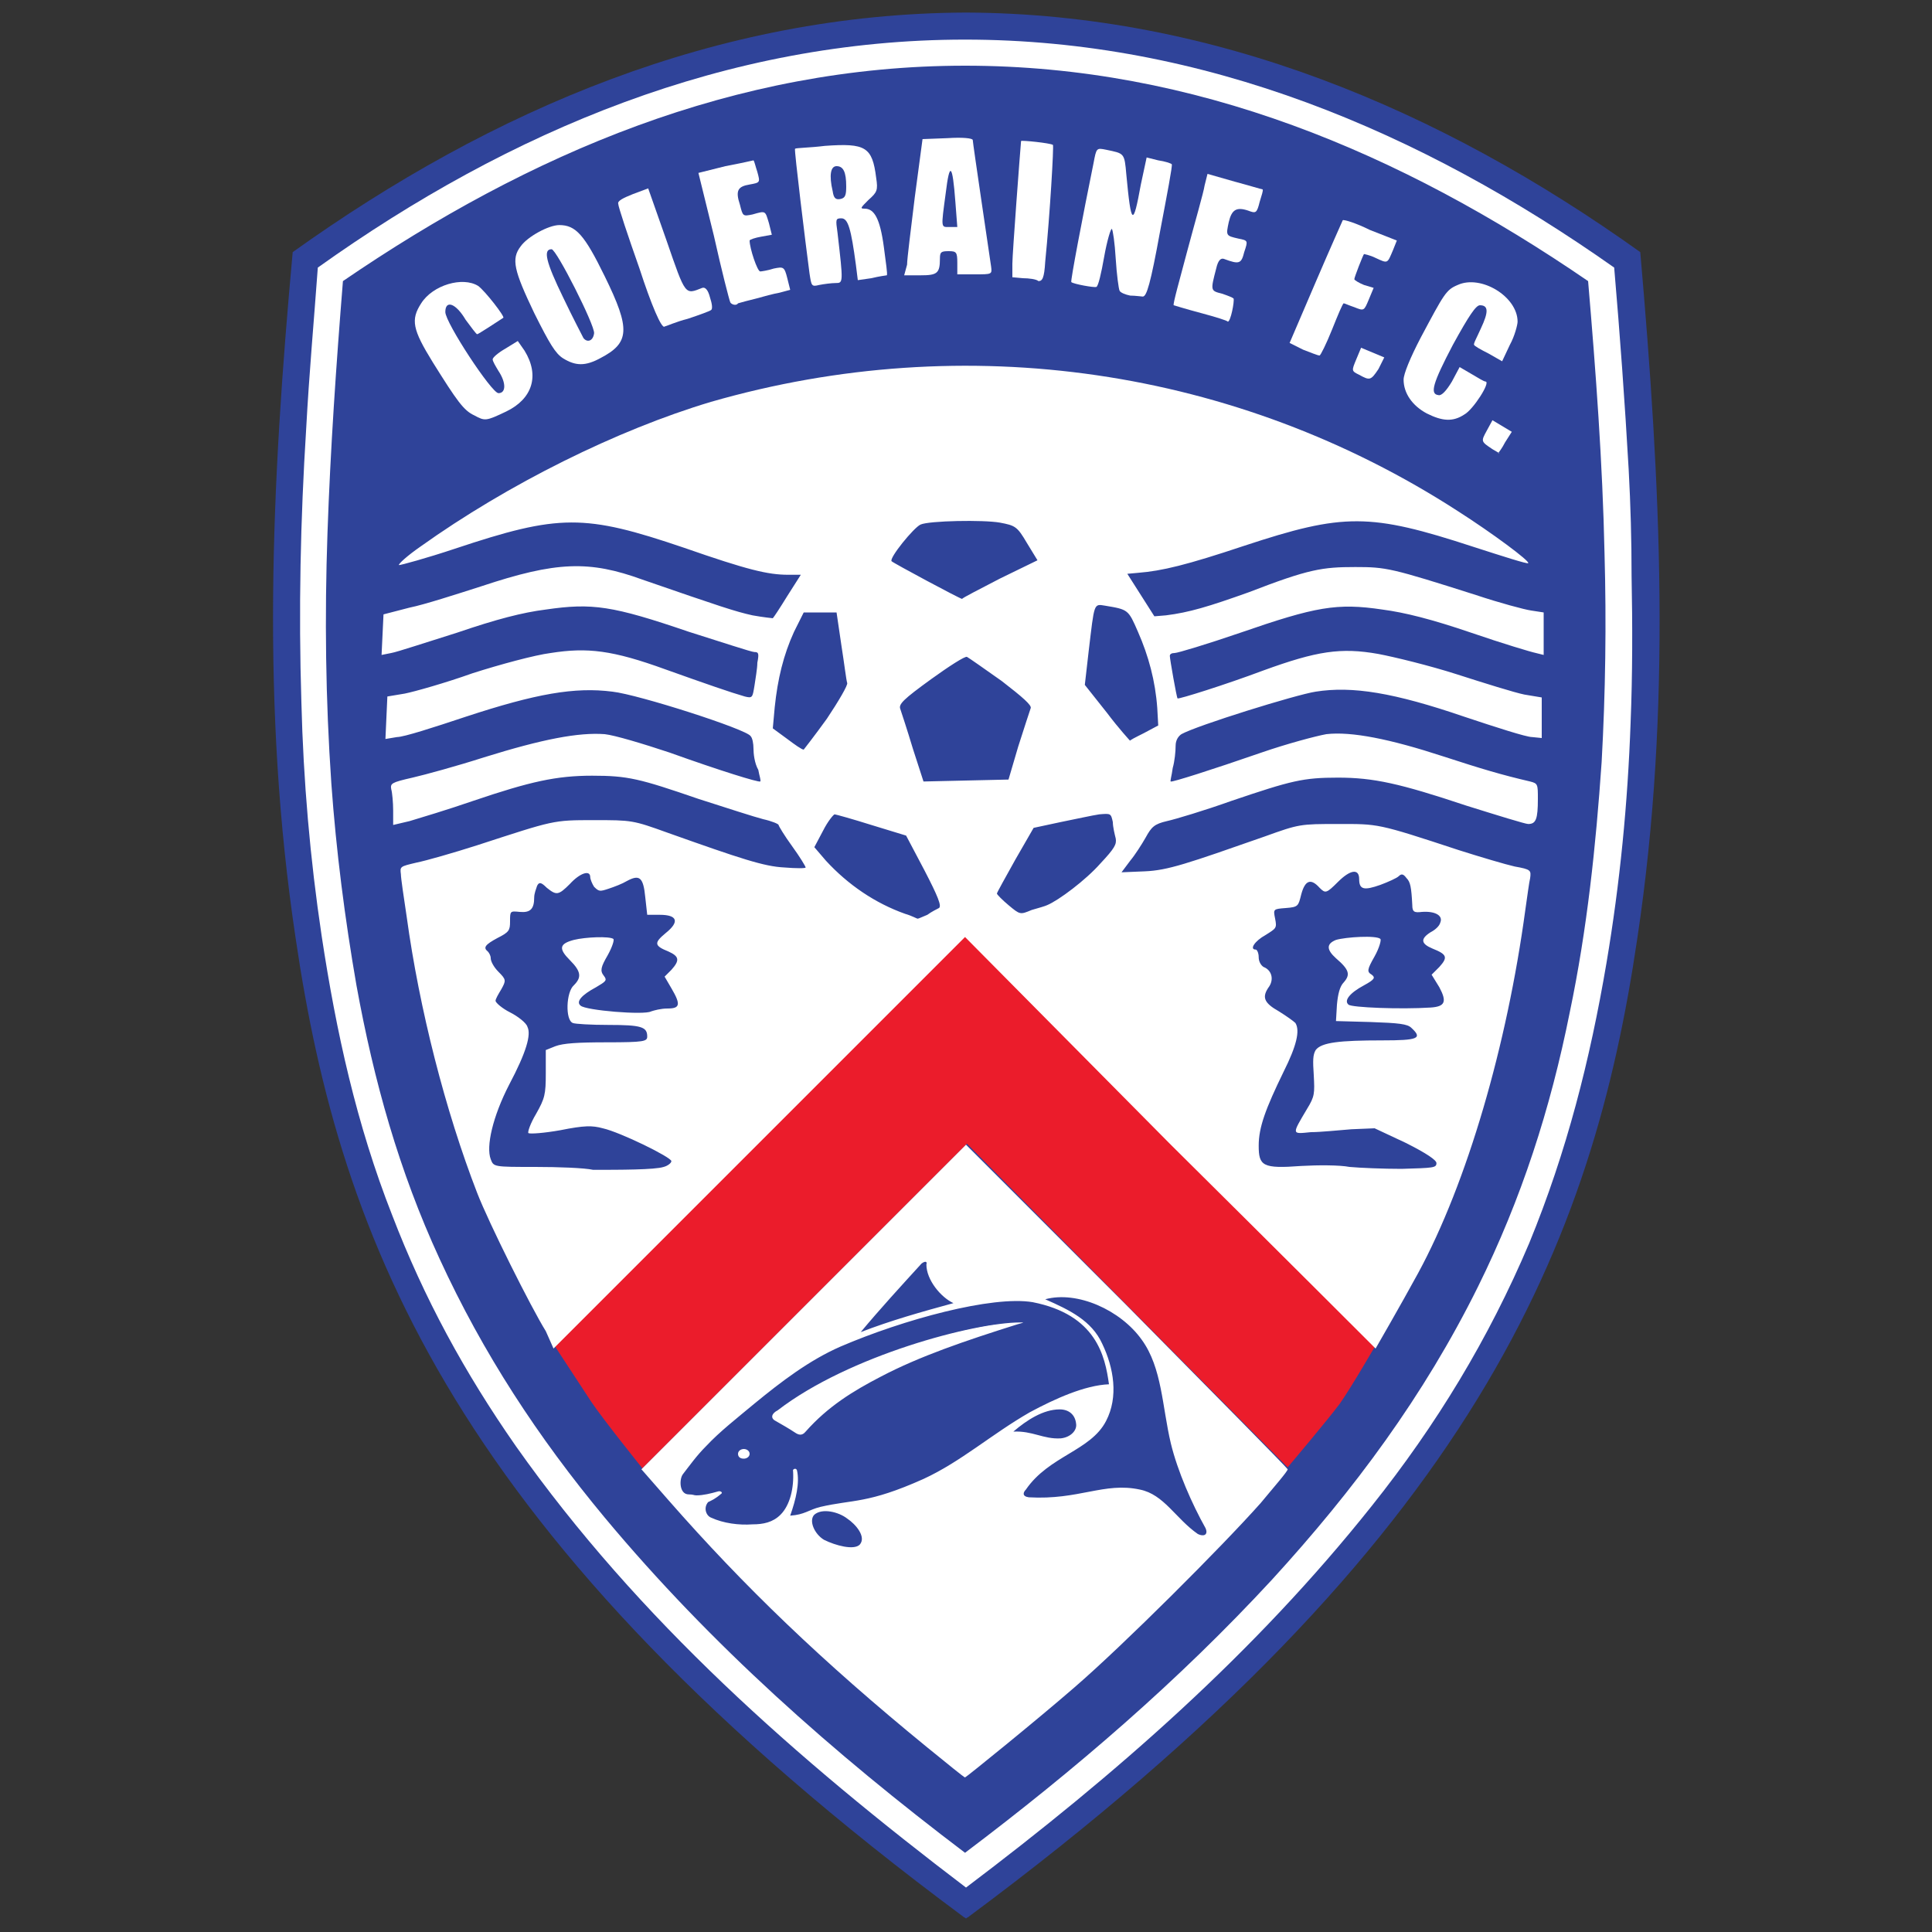 <?xml version="1.0" encoding="utf-8"?>
<!-- Generator: Adobe Illustrator 21.1.0, SVG Export Plug-In . SVG Version: 6.00 Build 0)  -->
<svg version="1.1"
	 id="svg2" inkscape:version="0.48.2 r9819" sodipodi:docname="Coleraine_FC.svg" xmlns:cc="http://creativecommons.org/ns#" xmlns:dc="http://purl.org/dc/elements/1.1/" xmlns:inkscape="http://www.inkscape.org/namespaces/inkscape" xmlns:rdf="http://www.w3.org/1999/02/22-rdf-syntax-ns#" xmlns:sodipodi="http://sodipodi.sourceforge.net/DTD/sodipodi-0.dtd" xmlns:svg="http://www.w3.org/2000/svg"
	 xmlns="http://www.w3.org/2000/svg" xmlns:xlink="http://www.w3.org/1999/xlink" x="0px" y="0px" viewBox="0 0 200 200"
	 style="enable-background:new 0 0 200 200;" xml:space="preserve">
<rect x="0" y="0" width="200" height="200" fill="#333333" stroke="none"/>
<style type="text/css">
	.st0{fill:#2F4399;}
	.st1{fill:#FFFFFF;}
	.st2{fill:#EB1C2B;}
</style>
<g>
	<path class="st0" d="M30.3,26.1c20.7-14.8,44-24.7,69.7-24.8c25.6,0.1,49.1,10,69.8,24.8c2.1,24.1,3.3,47-0.3,71
		c-4.6,31.3-16.5,62.2-69.2,101.3c-0.1,0.1-0.2,0.1-0.3,0.2c-0.1-0.1-0.2-0.1-0.3-0.2c-52.7-39.1-64.5-70-69.1-101.3
		C27,73.1,28.1,50.2,30.3,26.1L30.3,26.1z"/>
	<path class="st1" d="M99.9,4.1c24.7,0,47.2,9.5,67.2,23.6c0.6,7,1.1,13.9,1.5,20.9c0.2,3.7,0.3,7.3,0.3,11
		c0.1,5.1,0.1,10.2-0.1,15.2c-0.3,8.4-1.1,16.6-2.5,24.9c-1.7,10-4.1,19.5-8,29c-4.2,9.9-9.6,18.8-16.3,27.2
		c-12.1,15.2-26.5,27.8-42,39.5c-17.5-13.3-33.9-27.7-46.6-45.7c-5.3-7.6-9.5-15.3-12.8-23.9c-3.7-9.4-5.8-19-7.3-28.9
		c-1.2-8-1.9-16.1-2.1-24.2c-0.3-9.5-0.1-18.9,0.5-28.4c0.3-5.6,0.8-11.1,1.2-16.6C52.8,13.5,75.3,4.1,99.9,4.1"/>
	<path id="path20" inkscape:connector-curvature="0" class="st0" d="M99.9,6.8c23.8,0,45.1,9,64.5,22.3c0.8,9.4,1.5,18.8,1.7,28.2
		c0.2,7.2,0.1,14.4-0.3,21.6c-0.6,8.7-1.5,17.3-3.3,25.9c-2,10-5,19.3-9.5,28.4c-5.6,11.3-12.8,21-21.3,30.3
		c-9.7,10.5-20.4,19.7-31.8,28.3c-13.6-10.3-26.3-21.5-37.3-34.7c-6.9-8.3-12.6-17-17.1-26.8c-4.2-9.1-6.8-18.4-8.6-28.3
		c-1.2-6.9-2.1-13.9-2.6-20.9c-0.6-8.7-0.7-17.3-0.4-25.9c0.3-8.7,0.9-17.4,1.6-26.1C54.8,15.9,76.1,6.8,99.9,6.8L99.9,6.8z
		 M52.2,33l-3.2,2l-1.3-2.1c-0.4-0.6-0.7-1-0.8-1.1c-0.1-0.1-0.3-0.1-0.6,0.1c-0.3,0.1-0.3,0.3-0.3,0.6c0.1,0.2,0.3,0.7,0.6,1.3
		l3.6,5.7c0.3,0.6,0.6,1,0.8,1.1s0.4,0.1,0.6,0c0.2-0.1,0.3-0.3,0.3-0.6s-0.3-0.7-0.7-1.4l-1-1.5l3.2-2l0.3,0.5
		c0.8,1.2,1.2,2.2,1.4,2.8c0.1,0.6,0.1,1.4-0.3,2.1c-0.3,0.8-1,1.5-1.9,2c-1,0.6-1.8,0.9-2.6,1c-0.8,0.1-1.5-0.2-2.1-0.6
		c-0.6-0.5-1.2-1.3-2-2.5l-2.2-3.6c-0.6-0.9-1-1.6-1.2-2.1c-0.2-0.5-0.3-1-0.3-1.6c0.1-0.6,0.3-1.2,0.6-1.7c0.4-0.6,0.9-1,1.6-1.5
		c1-0.6,1.9-0.9,2.7-0.9s1.5,0.2,2.1,0.6c0.6,0.4,1.2,1.2,1.9,2.4L52.2,33L52.2,33z M63.5,29.7c0.6,1.3,1,2.3,1.2,2.8
		c0.2,0.6,0.3,1.2,0.1,1.8C64.7,35,64.5,35.5,64,36c-0.4,0.5-1,1-1.7,1.3c-0.7,0.3-1.4,0.6-2.1,0.6c-0.7,0.1-1.2-0.1-1.9-0.3
		c-0.6-0.3-1-0.7-1.3-1.2s-0.8-1.5-1.5-2.8l-1-2.3c-0.6-1.3-1-2.3-1.2-2.8s-0.3-1.2-0.1-1.8c0.1-0.6,0.3-1.2,0.8-1.7
		c0.4-0.5,1-1,1.7-1.3s1.4-0.6,2.1-0.6c0.7-0.1,1.2,0.1,1.9,0.3c0.6,0.3,1,0.7,1.3,1.2c0.3,0.5,0.8,1.5,1.5,2.8L63.5,29.7L63.5,29.7
		z M58,27.1c-0.3-0.6-0.5-1-0.7-1.1c-0.1-0.1-0.3-0.1-0.6-0.1c-0.2,0.1-0.3,0.2-0.3,0.4s0.1,0.6,0.4,1.3l3,6.1
		c0.3,0.8,0.6,1.2,0.8,1.4c0.1,0.1,0.3,0.1,0.6,0.1c0.2-0.1,0.3-0.3,0.3-0.6c-0.1-0.2-0.2-0.8-0.6-1.5L58,27.1L58,27.1z M67.1,19.4
		l3.8,11l2.1-0.8l1,2.8l-5.8,2l-4.7-13.7L67.1,19.4L67.1,19.4z M72.1,17.8l6.1-1.5l0.7,2.8l-2.4,0.6l0.7,2.7l2.3-0.6l0.7,2.7
		l-2.3,0.6l0.8,3.1l2.7-0.7l0.7,2.8L75.6,32L72.1,17.8L72.1,17.8z M82,15.4l2.6-0.3c1.7-0.2,3-0.3,3.6-0.2c0.6,0.1,1.2,0.3,1.7,0.8
		c0.5,0.5,0.8,1.4,0.9,2.6c0.1,1.1,0.1,1.9-0.1,2.3c-0.2,0.4-0.8,0.7-1.6,0.9c0.8,0.1,1.3,0.3,1.6,0.6s0.5,0.6,0.6,0.8
		c0.1,0.3,0.2,1,0.3,2.1l0.5,3.8l-3.5,0.4l-0.6-4.8c-0.1-0.8-0.2-1.2-0.3-1.4c-0.1-0.1-0.5-0.2-1-0.1l0.8,6.5l-3.8,0.3L82,15.4
		L82,15.4z M86.1,17.4l0.4,3.2c0.4-0.1,0.7-0.1,0.8-0.3c0.1-0.1,0.2-0.6,0.1-1.2l-0.1-0.8c-0.1-0.5-0.2-0.8-0.3-0.9
		C86.8,17.3,86.5,17.3,86.1,17.4z M100.9,14.1l2.1,14.5h-3.9L99,25.9h-1.4l-0.2,2.6h-3.9l1.9-14.5H100.9z M99,23.3
		c-0.2-1.7-0.4-3.7-0.6-6.1C98,20,97.8,22,97.7,23.3H99z M109.2,14.6l-1,14.4l-3.7-0.3l1-14.5L109.2,14.6z M121.7,16.8l-2.8,14.3
		l-3.3-0.6l-0.7-6.9l-1.2,6.4l-3.1-0.6l2.8-14.3l3.1,0.6l0.8,6.8l1.2-6.4L121.7,16.8L121.7,16.8z M124.9,17.7l6.1,1.7l-0.8,2.8
		l-2.4-0.6l-0.7,2.6l2.3,0.6l-0.7,2.7l-2.3-0.6l-0.8,3l2.7,0.7l-0.8,2.8l-6.3-1.7L124.9,17.7L124.9,17.7z M139,22.3l5.9,2.5
		l-1.1,2.7l-2.4-1l-1.1,2.6l2.1,0.9l-1.1,2.6l-2.1-0.9l-2.4,5.6l-3.5-1.5L139,22.3L139,22.3z M143.3,36.9l-1.2,2.7l-2.5-1.2l1.2-2.7
		L143.3,36.9L143.3,36.9z M155.5,37.6l-3.3-1.8l1.2-2.2c0.3-0.6,0.6-1,0.6-1.2s-0.1-0.3-0.3-0.5c-0.3-0.1-0.5-0.1-0.7,0
		c-0.2,0.1-0.4,0.6-0.8,1.2l-3.2,6c-0.3,0.6-0.5,1-0.6,1.2c0,0.2,0.1,0.4,0.3,0.6s0.5,0.1,0.6,0c0.2-0.1,0.5-0.6,0.8-1.2l0.8-1.6
		l3.3,1.8l-0.3,0.5c-0.7,1.3-1.3,2.2-1.8,2.6c-0.5,0.5-1.2,0.7-2,0.8c-0.8,0.1-1.7-0.1-2.7-0.6c-1-0.5-1.7-1.1-2.1-1.8
		c-0.4-0.7-0.6-1.4-0.5-2.1s0.6-1.7,1.2-3l2-3.7c0.5-0.9,0.9-1.6,1.2-2c0.3-0.4,0.8-0.8,1.2-1c0.6-0.3,1.2-0.3,1.9-0.3
		c0.7,0.1,1.4,0.3,2.1,0.6c1,0.6,1.7,1.2,2.1,1.9c0.4,0.7,0.6,1.4,0.5,2.1c-0.1,0.7-0.5,1.6-1.1,2.8L155.5,37.6z M157,44.7l-1.5,2.6
		l-2.4-1.4l1.5-2.6L157,44.7z M143.9,54.3c-0.1,0-0.1,0-0.1,0c-0.1,0-0.1,0-0.2,0c-0.1,0-0.1,0-0.1,0s-0.1,0-0.2,0
		c-0.1,0-0.1,0-0.1,0c-0.1,0-0.1,0-0.2,0c-0.1,0-0.1,0-0.1,0c-0.1,0-0.1,0-0.2,0c-0.1,0-0.1,0-0.2,0c-0.1,0-0.1,0-0.2,0
		c-0.1,0-0.1,0-0.1,0c-0.1,0-0.1,0-0.2,0c-0.1,0-0.1,0-0.1,0c-0.1,0-0.1,0-0.2,0c-0.1,0-0.1,0-0.1,0c-0.1,0-0.1,0-0.2,0
		c-0.1,0-0.1,0-0.2,0c-0.1,0-0.1,0-0.2,0c-0.1,0-0.1,0-0.1,0c-0.1,0-0.1,0-0.3,0c-0.1,0-0.1,0-0.1,0c-0.1,0-0.3,0-0.4,0
		c-7.6,0-14.8,5.7-22.9,5.4c1,1.2,1.9,2.7,2.7,4.2c6.7-0.1,13.5-5.3,20.2-5.3c0.1,0,0.2,0,0.3,0h0.1c0.1,0,0.1,0,0.2,0
		c0.1,0,0.1,0,0.1,0s0.1,0,0.2,0c0.1,0,0.1,0,0.1,0c0.1,0,0.1,0,0.2,0c0.1,0,0.1,0,0.1,0c0.1,0,0.1,0,0.2,0c0.1,0,0.1,0,0.1,0
		s0.1,0,0.2,0c0.1,0,0.1,0,0.1,0s0.1,0,0.1,0c0.1,0,0.1,0,0.1,0c0.1,0,0.1,0,0.1,0h0.1c0.1,0,0.1,0,0.2,0c0.1,0,0.1,0,0.1,0
		s0.1,0,0.1,0c0.1,0,0.1,0,0.1,0c0.1,0,0.1,0,0.1,0c0.1,0,0.1,0,0.1,0c0.1,0,0.1,0,0.1,0c0.1,0,0.1,0,0.1,0s0.1,0,0.2,0.1h0.1
		c0.1,0,0.1,0,0.2,0.1h0.1c0.1,0,0.1,0,0.2,0.1h0.1c5.1,1.1,10,3.5,15.2,4.4l0,0c0,1.6,0,3.1,0,4.7c-6.4-1.2-12.6-5.2-20.8-5.2
		c-6.1,0-11.9,3.7-18.1,5c0.4,1.4,0.7,2.8,0.8,4.3c5.8-1.2,11.6-5,17.3-5c6.9,0,13.4,4,20.6,5c-0.1,1.3-0.1,2.7-0.1,4
		c0,0.3,0,0.5-0.1,0.8c-6.6-1-13-5.3-21.3-5.3c-5.5,0-10.8,3-16.4,4.5c-0.1,1.6-0.3,3.2-0.8,4.7c5.7-1.2,11.5-4.9,17.2-5
		c7.1-0.1,13.7,4.2,21,5.1c-0.1,1.6-0.3,3.2-0.4,4.8c-6.5-1.1-12.8-5.3-21.1-5.2c-6.2,0-12.1,3.8-18.4,5.1c-0.8,1.7-1.9,3.2-3,4.6
		h1.1c6.8,0,13.7-5.3,20.4-5.3c6.9,0,13.4,4,20.7,5c-0.3,2.4-0.6,4.8-1,7.1c-0.9,5.6-2,11.1-3.5,16.6c-1.5,5.4-3.5,10.6-5.9,15.7
		c-3.3,6.9-7.3,13.2-11.8,19.3c-4,5.3-8.3,10.1-12.9,14.8c-7.4,7.6-15.4,14.5-23.8,21l-0.1-0.1c-8.9-7-17.5-14.5-25.4-22.7
		c-6-6.3-11.4-13-16.2-20.3c-3.3-5.3-6.2-10.7-8.7-16.4c-3.3-8-5.5-16.4-7-24.9c-0.6-3.4-1-6.7-1.5-10.1c7.2-1,13.7-5.1,20.7-5.1
		c6.8,0,13.7,5.3,20.4,5.3h1.1c-1.2-1.4-2.2-2.9-3-4.6c-6.4-1.2-12.3-5-18.4-5.1c-8.3,0-14.6,4.2-21.1,5.3l-0.1-0.3
		c-0.1-1.5-0.3-2.9-0.3-4.4c7.3-0.9,14-5.1,21.1-5.1c5.7,0,11.4,3.7,17.2,5c-0.4-1.5-0.6-3-0.8-4.7c-5.5-1.5-10.9-4.5-16.4-4.5
		c-8.4,0-14.8,4.2-21.3,5.3c-0.1-1.6-0.1-3.2-0.2-4.8c7.2-1,13.7-5.1,20.7-5c5.8,0,11.6,3.8,17.3,5c0.1-1.5,0.4-2.9,0.8-4.3
		c-6.2-1.3-12.1-4.9-18.1-5c-8.2,0-14.4,4-20.8,5.2c0-0.5,0-0.9,0-1.4c0-1.1,0-2.2,0-3.3c4-0.6,7.6-2.1,11.4-3.3l0,0
		c1.1-0.3,2.2-0.7,3.3-1l0,0c0.1,0,0.2-0.1,0.3-0.1h0.1c0.1,0,0.2-0.1,0.3-0.1h0.1c0.1,0,0.1,0,0.2-0.1h0.1c0.1,0,0.1,0,0.2-0.1h0.1
		c0.1,0,0.1,0,0.2-0.1h0.1c0.1,0,0.1,0,0.2,0s0.1,0,0.1,0s0.1,0,0.2,0h0.1c0.1,0,0.1,0,0.2,0c0.1,0,0.1,0,0.1,0c0.1,0,0.1,0,0.2,0
		h0.1c0.1,0,0.1,0,0.1,0c0.1,0,0.1,0,0.1,0c0.1,0,0.1,0,0.1,0c0.1,0,0.1,0,0.1,0s0.1,0,0.1,0c0.1,0,0.1,0,0.1,0c0.1,0,0.1,0,0.1,0
		c0.1,0,0.1,0,0.1,0c0.1,0,0.1,0,0.1,0c0.1,0,0.1,0,0.1,0c0.1,0,0.1,0,0.2,0c0.1,0,0.1,0,0.1,0c0.1,0,0.1,0,0.2,0c0.1,0,0.1,0,0.1,0
		c0.1,0,0.2,0,0.3,0c6.7,0,13.5,5.2,20.2,5.3c0.8-1.5,1.7-2.9,2.7-4.2c-8.1,0.3-15.2-5.4-22.9-5.4c-0.1,0-0.3,0-0.4,0
		c-0.1,0-0.1,0-0.1,0c-0.1,0-0.1,0-0.3,0c-0.1,0-0.1,0-0.1,0s-0.1,0-0.2,0s-0.1,0-0.1,0c-0.1,0-0.1,0-0.2,0c-0.1,0-0.1,0-0.1,0
		c-0.1,0-0.1,0-0.2,0c-0.1,0-0.1,0-0.1,0c-0.1,0-0.1,0-0.2,0h-0.1c-0.1,0-0.1,0-0.2,0c-0.1,0-0.1,0-0.1,0c-0.1,0-0.1,0-0.2,0
		s-0.1,0-0.1,0c-0.1,0-0.1,0-0.2,0s-0.1,0-0.1,0s-0.1,0-0.2,0s-0.1,0-0.1,0s-0.1,0-0.2,0s-0.1,0-0.1,0s-0.1,0-0.2,0.1
		c-0.1,0-0.1,0-0.1,0s-0.2,0-0.3,0.1h-0.1c-0.2,0.1-0.5,0.1-0.7,0.1h-0.1c-0.1,0-0.2,0.1-0.3,0.1h-0.1c-0.1,0-0.2,0.1-0.3,0.1l0.3,0
		c-0.1,0-0.1,0.1-0.3,0.1h-0.1c-0.1,0-0.1,0.1-0.3,0.1h-0.1c-0.1,0-0.1,0.1-0.3,0.1h-0.1c-0.1,0-0.2,0.1-0.3,0.1h-0.1
		c-0.1,0-0.2,0.1-0.3,0.1l0,0c-0.1,0-0.2,0.1-0.3,0.1l0,0c-4.2,1.2-7.9,2.9-11.7,3.7l0,0c21.6-17.5,43.8-21.5,59.7-21.5
		c15.6,0,38.4,4,59.8,21.5c-3.8-0.8-7.5-2.6-11.6-3.7H148c-0.1,0-0.2-0.1-0.3-0.1h-0.1c-0.1,0-0.2-0.1-0.3-0.1h-0.1
		c-0.1,0-0.1-0.1-0.2-0.1h-0.1c-0.1,0-0.1-0.1-0.2-0.1h-0.1c-0.1,0-0.1-0.1-0.2-0.1h-0.1c-0.1,0-0.1-0.1-0.2-0.1h-0.1
		c-0.1,0-0.2-0.1-0.3-0.1h-0.1c-0.1,0-0.2-0.1-0.3-0.1h-0.1c-0.2-0.1-0.5-0.1-0.7-0.1l0,0l0,0c-0.1,0-0.2-0.1-0.3-0.1h-0.1
		C144,54.3,143.9,54.3,143.9,54.3L143.9,54.3z M99.9,68l6.8,4.9l-2.6,8h-8.5l-2.6-8L99.9,68z M99.7,61.7l7.6-3.8l-2.2-3.4
		c-1.7-0.5-3.4-0.7-5.1-0.7c-1.7,0-3.3,0.2-4.9,0.7L92.3,58L99.7,61.7L99.7,61.7z M87.6,71.2l-1.2-7.7l-3.3,0.2c-1.9,3.2-3,7-3,11
		c0,0.2,0,0.5,0,0.7l2.9,2.1L87.6,71.2z M112.3,70.9l1-8.1l3,0.4c2.1,3.3,3.3,7.3,3.3,11.5c0,0.1,0,0.2,0,0.3l-2.7,1.6L112.3,70.9
		L112.3,70.9z M107.1,85.9l7.6-1.7l0.8,3.1c-2.4,3.4-5.8,6-9.8,7.3l-2.4-1.9L107.1,85.9z M93.6,86.6l-7.4-2.3l-1.7,3.3
		c2.6,3.5,6.3,6.1,10.5,7.3l2.3-1.2L93.6,86.6"/>
	<path id="path16" inkscape:connector-curvature="0" class="st2" d="M57.4,139.3L100,96.7l42.5,42.4c0,0-2.6,4.5-3.8,6.2
		c-1.1,1.5-5.4,6.6-5.4,6.6l-33.2-33.5L66.5,152c0,0-4.1-5.1-5.3-6.9"/>
	<path id="path24" inkscape:connector-curvature="0" class="st0" d="M55,106.5c0.1,3.7-4,6.5-4.2,12.3c0,0.6,0.3,1.6,1.4,1.6
		c2.7,0.1,5.4-0.3,8,0c3,0.4,5.8,0.8,8.5,0.3c0.8-0.1,0.6-1,0.2-1c-2.2-0.3-3.7-2.3-6.6-2.8c-2.6-0.5-4.9,0.8-7.1,0.8
		c-0.5,0-0.8-0.2-0.7-0.6c0.3-1.3,1.9-2.8,1.9-3.9c0.1-1.4-0.4-2.6-0.1-4c0.1-0.3,0.3-0.7,0.7-1c0.6-0.4,1.2-0.4,2.1-0.5
		c1-0.1,2.1-0.1,2.9-0.1c1.6,0,3.1,0,4.5,0s0.1-1.3-0.3-1.5c-0.9-0.2-2-0.1-2.9-0.1c-1.3,0-2.5,0.1-3.7,0c-0.6,0-0.9-0.5-0.9-0.8
		c0-0.5,0.3-0.9,0.3-1.4s-0.3-0.8-0.1-1.2c0.2-0.7,1.3-1,1.3-1.7c0-0.8-2.1-1.7-2.1-2.6c0-0.3,0.1-0.6,0.6-0.8
		c0.5-0.3,1.3-0.5,2.1-0.6c0.8-0.1,0.4,0,1.6-0.1c0.9,0,1.7,0,1.7,0.6c0,0.4-0.4,0.6-0.5,0.9c-0.1,0.5-0.3,1-0.6,1.2
		c-0.3,0.3-0.6,0.5-0.5,0.9c0.1,0.6,0.8,0.3,0.8,0.9c0,0.3-0.6,0.5-1.1,0.8c-0.5,0.3-1.1,0.6-1.5,0.8c-0.3,0.2-0.5,0.5-0.4,0.8
		c0.1,0.3,0.3,0.5,0.6,0.5c1,0.1,2.4,0.1,3.4,0.1c0.8,0,1.5,0.6,2.5,0.4c0.6-0.1,0.9-0.3,1.4-0.7c0.1-0.1,0.6,0.1,1.1,0.1
		c0.3,0,0.8,0,0.9-0.2c0.2-0.2,0.2-0.6-0.1-0.9c-0.3-0.3-0.2-0.6-0.5-1c-0.3-0.3-0.6-0.7-0.6-1c0-0.8,1.1-1,1.3-1.7
		c0.2-0.8-1.2-0.8-1.9-1.3c-0.1-0.1-0.3-0.3-0.3-0.6c-0.2-0.8,1.6-1.4,2-1.9c0.1-0.1,0.1-0.7-0.2-0.8c-1.4-0.3-2.5,0.2-2.7,0
		c-0.3-0.3,0.1-0.8,0.1-1.2c-0.1-0.8-0.5-1.5-0.5-2.4c0-0.3-0.4-0.5-0.7-0.3c-0.3,0.2-0.6,0.5-1,0.7c-0.5,0.2-0.9,0.2-1.1,0.3
		c-0.5,0.1-0.9,0.6-1.3,0.6c-0.6,0-1-0.8-1.2-1.8c-0.1-0.6-0.6-0.3-0.8-0.1c-1.4,1.2-1.9,2.3-2.4,2.4c-0.4,0-1-1.1-1.5-1.4
		c-0.1-0.1-0.3-0.1-0.4,0.1c-0.3,0.7-0.1,2.2-0.8,2.8c-0.6,0.4-1.9-0.3-2.2-0.1c-0.1,0.1-0.1,0.6,0,0.8c0.2,0.4,0.3,0.7,0.3,1.2
		c-0.1,0.3-0.3,0.4-1,0.7c-0.3,0.2-0.8,0.3-1.1,0.5c-0.6,0.3-0.7,0.6-0.5,0.8c0.2,0.2,0.7,0.2,0.8,0.6c0.1,0.3-0.6,0.6-0.2,1
		c0.5,0.6,1.4,0.6,1.5,1.7c0.1,0.8-1.2,1.6-1,2.2c0.1,0.3,0.5,0.2,1,0.5c0.2,0.1,0.4,0.5,0.6,0.6c0.4,0.3,1,0.3,1.4,0.6
		C54.8,105.5,54.9,106.1,55,106.5"/>
	<path id="path26" inkscape:connector-curvature="0" class="st0" d="M134.6,106.7c0.1,3.7-4,6.5-4.2,12.3c0,0.6,0.3,1.6,1.4,1.6
		c2.7,0.1,5.4-0.3,8,0c3,0.4,5.8,0.8,8.5,0.3c0.8-0.1,0.6-1,0.2-1c-2.2-0.3-3.7-2.3-6.6-2.8c-2.6-0.5-4.9,0.8-7.1,0.8
		c-0.5,0-0.8-0.2-0.7-0.6c0.3-1.3,1.9-2.8,1.9-3.9c0.1-1.4-0.4-2.6-0.1-4c0.1-0.3,0.3-0.7,0.7-1c0.6-0.4,1.2-0.4,2.1-0.5
		c1-0.1,2.1-0.1,2.9-0.1c1.6,0,3.1,0,4.5,0c1.4,0,0.1-1.3-0.3-1.5c-0.9-0.2-2-0.1-2.9-0.1c-1.3,0-2.5,0.1-3.7,0
		c-0.6,0-0.9-0.5-0.9-0.8c0-0.5,0.3-0.9,0.3-1.4c0-0.5-0.3-0.8-0.1-1.2c0.2-0.7,1.3-1,1.3-1.7c0-0.8-2.1-1.7-2.1-2.6
		c0-0.3,0.1-0.6,0.6-0.8c0.5-0.3,1.3-0.5,2.1-0.6c0.8-0.1,0.4,0,1.6-0.1c0.9,0,1.7,0,1.7,0.6c0,0.4-0.4,0.6-0.5,0.9
		c-0.1,0.5-0.3,1-0.6,1.2c-0.3,0.3-0.6,0.5-0.5,0.9c0.1,0.6,0.8,0.3,0.8,0.9c0,0.3-0.6,0.5-1.1,0.8c-0.5,0.3-1.1,0.6-1.5,0.8
		c-0.3,0.2-0.5,0.5-0.4,0.8c0.1,0.3,0.3,0.5,0.6,0.5c1,0.1,2.4,0.1,3.4,0.1c0.8,0,1.5,0.6,2.5,0.4c0.6-0.1,0.9-0.3,1.4-0.7
		c0.1-0.1,0.6,0.1,1.1,0.1c0.3,0,0.8,0,0.9-0.2c0.2-0.2,0.2-0.6-0.1-0.9c-0.3-0.3-0.2-0.6-0.5-1c-0.3-0.3-0.6-0.7-0.6-1
		c0-0.8,1.1-1,1.3-1.7c0.2-0.8-1.2-0.8-1.9-1.3c-0.1-0.1-0.3-0.3-0.3-0.6c-0.2-0.8,1.6-1.4,2-1.9c0.1-0.1,0.1-0.7-0.2-0.8
		c-1.4-0.3-2.5,0.2-2.7,0c-0.3-0.3,0.1-0.8,0.1-1.2c-0.1-0.8-0.5-1.5-0.6-2.4c0-0.3-0.4-0.5-0.7-0.3c-0.3,0.2-0.6,0.5-1,0.7
		c-0.5,0.2-0.9,0.2-1.1,0.3c-0.5,0.1-0.9,0.6-1.3,0.6c-0.6,0-1-0.8-1.2-1.8c-0.1-0.6-0.6-0.3-0.8-0.1c-1.4,1.2-1.9,2.3-2.4,2.4
		c-0.4,0-1-1.1-1.5-1.4c-0.1-0.1-0.3-0.1-0.4,0.1c-0.3,0.7-0.1,2.2-0.8,2.8c-0.6,0.4-1.9-0.3-2.2-0.1c-0.1,0.1-0.1,0.6,0,0.8
		c0.2,0.4,0.3,0.7,0.3,1.2c-0.1,0.3-0.3,0.4-1,0.7c-0.3,0.2-0.8,0.3-1.1,0.5c-0.6,0.3-0.7,0.6-0.5,0.8s0.7,0.2,0.8,0.6
		c0.1,0.3-0.6,0.6-0.2,1c0.5,0.6,1.4,0.6,1.5,1.7c0.1,0.8-1.2,1.6-1,2.2c0.1,0.3,0.5,0.3,1,0.5c0.2,0.1,0.4,0.5,0.6,0.6
		c0.4,0.3,1,0.3,1.4,0.6C134.4,105.7,134.6,106.2,134.6,106.7"/>
	<path id="path2989" inkscape:connector-curvature="0" class="st1" d="M56.5,137.8c-1.5-2.4-5.9-11.2-7.1-14.3
		c-3.3-8.5-6-19.1-7.3-28.6c-0.3-2-0.6-4-0.6-4.4c-0.1-0.8-0.1-0.8,1.6-1.2c1-0.2,3.8-1,6.3-1.8c8-2.6,7.8-2.6,12.1-2.6
		c3.9,0,4,0,7.6,1.3c7.6,2.7,10,3.5,12.1,3.6c1.2,0.1,2.2,0.1,2.2,0c0-0.1-0.6-1.1-1.4-2.2c-0.8-1.1-1.4-2.1-1.4-2.2
		c0-0.1-0.7-0.4-1.6-0.6c-0.8-0.2-3.9-1.2-6.7-2.1c-6.1-2.1-7.3-2.4-11-2.4s-6.4,0.6-12.3,2.6c-2.6,0.9-5.6,1.8-6.6,2.1l-1.7,0.4
		v-1.5c0-0.8-0.1-1.9-0.2-2.2c-0.1-0.6,0-0.7,2.2-1.2c1.3-0.3,4.6-1.2,7.4-2.1c6.1-1.9,9.8-2.6,12.5-2.4c1,0.1,4,1,6.7,1.9
		c5.3,1.9,9.2,3.1,9.4,3c0.1-0.1-0.1-0.6-0.2-1.2C78.1,79,78,78,78,77.5c0-0.5-0.1-1.1-0.3-1.3c-0.4-0.7-11.6-4.3-14.3-4.6
		c-3.9-0.5-7.9,0.2-15.2,2.6c-3.3,1.1-6.4,2.1-7.1,2.1l-1.2,0.2l0.1-2.2l0.1-2.2l1.8-0.3c1-0.2,4.2-1.1,7-2.1
		c2.8-0.9,6.5-1.9,8.1-2.1c3.8-0.6,6.4-0.3,11.9,1.7c4.2,1.5,6.8,2.4,8.2,2.8c0.8,0.2,0.8,0.1,1-1.1c0.1-0.7,0.3-1.8,0.3-2.4
		c0.2-1,0.1-1.1-0.3-1.1c-0.3,0-3.3-1-6.8-2.1c-7.9-2.7-10-3-14.8-2.3c-2.4,0.3-5.1,1-9.2,2.4c-3.2,1-6.2,2-6.8,2.1l-1,0.2l0.1-2.1
		l0.1-2.1l2.7-0.7c1.5-0.3,4.9-1.4,7.4-2.2c7.8-2.6,11.2-2.7,16.7-0.7c8.1,2.8,9.6,3.3,11.4,3.7c1.1,0.2,2.1,0.3,2.1,0.3
		c0.1-0.1,0.7-1,1.5-2.3l1.4-2.2h-1.3c-2.1,0-4.2-0.5-10.8-2.8c-10.3-3.5-12.9-3.5-23.7,0.1c-3,1-5.6,1.7-5.8,1.7
		c-0.1-0.1,0.9-1,2.2-1.9c9.1-6.5,20.4-12.1,30.1-15c26.4-7.6,54.4-3.5,77.3,11.3c3.6,2.3,7.5,5.2,7.3,5.4c-0.1,0.1-2.6-0.7-5.7-1.7
		c-10.7-3.5-13.4-3.5-23.7-0.1c-6,2-8.5,2.6-11,2.8l-1.1,0.1l1.4,2.2l1.4,2.2l1.2-0.1c2.4-0.3,4.4-0.9,8.6-2.4
		c6.2-2.4,7.6-2.6,11-2.6c3.2,0,3.7,0.1,12.5,2.9c2.4,0.8,5,1.5,5.7,1.6l1.3,0.2v2.2v2.2l-0.8-0.2c-0.5-0.1-3.5-1-6.7-2.1
		c-4.1-1.4-6.9-2.1-9.2-2.4c-4.7-0.7-6.9-0.3-14.7,2.4c-3.5,1.2-6.5,2.1-6.8,2.1s-0.5,0.1-0.5,0.3c0,0.3,0.7,4.3,0.8,4.4
		c0.1,0.1,4.9-1.4,8.9-2.9c5.5-2,8-2.4,11.9-1.7c1.6,0.3,5.3,1.2,8.1,2.1c2.8,0.9,6,1.9,7,2.1l1.8,0.3v2.1v2.1l-1-0.1
		c-0.6,0-3.7-1-7-2.1c-7.3-2.5-11.6-3.2-15.4-2.6c-2,0.3-12.3,3.5-13.9,4.4c-0.3,0.2-0.6,0.6-0.6,1.2c0,0.6-0.1,1.6-0.3,2.3
		c-0.1,0.8-0.3,1.4-0.2,1.4c0.1,0.1,4.2-1.2,9.4-3c2.6-0.9,5.6-1.7,6.7-1.9c2.6-0.3,6.6,0.5,12.1,2.3c4,1.3,6,1.9,9,2.6
		c0.8,0.2,0.8,0.3,0.8,1.8c0,2.1-0.2,2.6-1,2.6c-0.3,0-3.2-0.9-6.4-1.9c-6.9-2.3-9.6-2.9-13.3-2.9c-3.6,0-4.8,0.3-11,2.4
		c-2.8,1-5.8,1.9-6.7,2.1c-1.3,0.3-1.6,0.6-2.2,1.7c-0.4,0.7-1.1,1.8-1.6,2.4l-0.9,1.2l2.4-0.1c2.4-0.1,4.4-0.8,12.4-3.6
		c3.6-1.3,3.7-1.3,7.6-1.3c4.2,0,4-0.1,12.5,2.7c2.2,0.7,4.9,1.5,5.8,1.7c1.7,0.3,1.7,0.4,1.6,1.2c-0.1,0.4-0.3,1.9-0.5,3.3
		c-1.9,14-6,28.2-11.1,37.6c-1.8,3.3-4.4,7.8-4.4,7.8s-9.6-9.6-21.3-21.2L99.9,97l-21.3,21.3l-21.3,21.3L56.5,137.8L56.5,137.8z
		 M68.7,120.8c0.4-0.1,0.8-0.4,0.8-0.6c0-0.4-5.3-3-7.1-3.4c-1.1-0.3-1.9-0.3-4.4,0.2c-1.7,0.3-3.1,0.4-3.3,0.3
		c-0.1-0.1,0.2-1,0.8-2c0.9-1.6,1-2,1-4.2v-2.4l1-0.4c0.8-0.3,2.3-0.4,5.3-0.4c3.9,0,4.2-0.1,4.2-0.6c0-1-0.6-1.2-4-1.2
		c-1.8,0-3.5-0.1-3.7-0.2c-0.8-0.3-0.7-3.2,0.1-3.9c0.8-0.8,0.8-1.4-0.4-2.6c-1.2-1.2-1.1-1.7,0.4-2.1c1.2-0.3,3.7-0.4,4.1-0.1
		c0.1,0.1-0.1,0.8-0.6,1.7c-0.7,1.2-0.8,1.6-0.4,2.1s0.2,0.6-0.8,1.2c-1.5,0.8-2.1,1.5-1.6,1.9c0.5,0.5,6.6,1,7.3,0.6
		c0.3-0.1,1-0.3,1.7-0.3c1.3,0,1.4-0.4,0.4-2.1l-0.7-1.2l0.7-0.7c0.9-1,0.8-1.4-0.3-1.9c-1.5-0.6-1.5-0.9-0.3-1.9
		c1.5-1.2,1.2-1.9-0.6-1.9h-1.3l-0.2-1.8c-0.2-2.1-0.6-2.4-1.9-1.7c-0.5,0.3-1.3,0.6-1.9,0.8c-0.9,0.3-1,0.3-1.5-0.2
		c-0.2-0.3-0.4-0.8-0.4-1c0-0.8-1.1-0.4-2.1,0.7c-1.2,1.2-1.4,1.2-2.4,0.4c-0.6-0.6-0.8-0.6-1-0.2c-0.1,0.3-0.3,0.8-0.3,1.2
		c0,1.2-0.4,1.6-1.5,1.5c-1-0.1-1-0.1-1,1c0,0.9-0.1,1.1-1.3,1.7c-1.3,0.7-1.5,1-1,1.4c0.1,0.1,0.3,0.4,0.3,0.7
		c0,0.3,0.3,0.9,0.8,1.4c0.8,0.8,0.8,0.9,0.3,1.8c-0.3,0.5-0.6,1-0.6,1.2s0.7,0.8,1.5,1.2c0.8,0.4,1.7,1.1,1.8,1.5
		c0.4,0.8-0.1,2.6-1.9,6c-1.7,3.3-2.4,6.4-1.9,7.7c0.3,0.8,0.3,0.8,4.6,0.8c2.4,0,5.1,0.1,6,0.3C64.1,121.1,67.8,121.1,68.7,120.8
		L68.7,120.8L68.7,120.8z M148.7,120.4c0-0.3-1-1-3.2-2.1l-3.2-1.5l-2.4,0.1c-1.3,0.1-3.2,0.3-4.2,0.3c-2,0.2-2,0.3-0.4-2.4
		c0.8-1.3,0.8-1.6,0.7-3.5c-0.1-1.5-0.1-2.1,0.2-2.6c0.6-0.8,2.5-1,6.9-1c3.7,0,4.2-0.2,3-1.3c-0.4-0.4-1.3-0.5-4.2-0.6l-3.6-0.1
		l0.1-1.7c0.1-1.1,0.3-1.9,0.7-2.3c0.7-0.8,0.6-1.3-0.8-2.5c-1-0.9-1-1.5,0-1.9c1-0.3,4.2-0.5,4.6-0.1c0.1,0.1-0.1,0.9-0.6,1.8
		c-0.8,1.4-0.8,1.6-0.3,1.9c0.4,0.3,0.3,0.5-0.8,1.1c-1.5,0.8-2.1,1.6-1.6,2c0.3,0.3,5.4,0.5,8.5,0.3c1.5-0.1,1.7-0.6,0.9-2.1
		l-0.8-1.3l0.8-0.8c0.9-1,0.8-1.3-0.7-1.9c-1.2-0.5-1.3-1-0.2-1.7c0.4-0.2,0.9-0.6,1-1c0.3-0.7-0.5-1.2-1.9-1.1c-0.8,0.1-1,0-1-0.7
		c-0.1-1.9-0.2-2.4-0.6-2.8c-0.3-0.4-0.5-0.5-0.8-0.2c-0.2,0.2-1.1,0.6-1.9,0.9c-1.7,0.6-2.2,0.5-2.2-0.6c0-1.1-0.9-1-2.2,0.3
		c-1.2,1.2-1.3,1.2-1.9,0.6c-0.9-1-1.5-0.8-1.9,0.7c-0.3,1.2-0.3,1.3-1.6,1.4c-1.3,0.1-1.3,0.1-1.1,1.1c0.2,1,0.1,1-1,1.7
		c-1.1,0.6-1.7,1.5-1,1.5c0.1,0,0.3,0.3,0.3,0.8c0,0.4,0.2,0.8,0.5,1c0.8,0.3,1.1,1.2,0.6,2c-0.8,1.1-0.6,1.7,1,2.6
		c0.8,0.5,1.5,1,1.7,1.2c0.5,0.8,0.1,2.4-1.2,5c-1.9,3.9-2.6,5.8-2.6,7.7c0,2.1,0.4,2.4,4.4,2.1c1.7-0.1,4-0.1,5,0.1
		c1.1,0.1,3.5,0.2,5.4,0.2C148.4,120.9,148.7,120.9,148.7,120.4L148.7,120.4z M96,94.7c0.4-0.3,1-0.6,1.2-0.7
		c0.3-0.2-0.1-1.2-1.5-3.9l-1.9-3.6l-3.6-1.1c-1.9-0.6-3.7-1.1-3.8-1.1S85.7,85,85.2,86l-0.9,1.7l1.2,1.4c2.3,2.5,5.1,4.4,8.2,5.5
		c0.7,0.2,1.2,0.5,1.3,0.5S95.5,94.9,96,94.7L96,94.7z M108.4,93.7c1.2-0.5,4-2.6,5.5-4.3c1.5-1.6,1.7-2,1.6-2.6
		c-0.1-0.4-0.3-1.2-0.3-1.7c-0.2-0.9-0.2-0.9-1.4-0.8c-0.7,0.1-2.5,0.5-4,0.8l-2.8,0.6l-1.9,3.3c-1,1.8-1.9,3.4-1.9,3.5
		c0,0.1,0.6,0.7,1.2,1.2c1.2,1,1.2,1,2.4,0.5C107.5,94,108.2,93.8,108.4,93.7L108.4,93.7L108.4,93.7z M105.4,77.3
		c0.6-1.9,1.2-3.7,1.3-4c0.1-0.3-0.8-1.1-3-2.8c-1.7-1.2-3.4-2.4-3.6-2.5c-0.2-0.1-1.9,1-3.7,2.3c-2.9,2.1-3.4,2.6-3.2,3.1
		c0.1,0.3,0.7,2.1,1.3,4.1l1.1,3.4l4.4-0.1l4.4-0.1L105.4,77.3L105.4,77.3L105.4,77.3z M85.6,74.4c1.2-1.8,2.2-3.5,2.1-3.7
		c-0.1-0.3-0.3-2-0.6-3.9l-0.5-3.4h-1.7h-1.7l-1,2c-1.1,2.4-1.7,4.9-2,7.8L80,75.4l1.5,1.1c0.8,0.6,1.5,1.1,1.7,1.1
		C83.2,77.6,84.3,76.2,85.6,74.4L85.6,74.4z M118.4,75.9l1.5-0.8l-0.1-1.8c-0.2-2.8-0.9-5.4-2-7.9c-1-2.3-1-2.3-3.4-2.7
		c-1.2-0.2-1.1-0.3-1.7,4.7l-0.4,3.5l2.3,2.9c1.2,1.6,2.4,2.9,2.4,2.9C116.8,76.7,117.6,76.3,118.4,75.9L118.4,75.9L118.4,75.9z
		 M103.5,59.9l3.9-1.9l-1.1-1.8c-1-1.7-1.2-1.8-2.8-2.1c-1.7-0.3-7.3-0.2-8.2,0.2c-0.7,0.3-3.3,3.5-3,3.8c0.2,0.2,7.1,3.9,7.3,3.9
		C99.6,61.9,101.4,61,103.5,59.9L103.5,59.9z"/>
	<path class="st1" d="M116.6,135.1l-16.6-16.6l-16.8,16.8l-16.8,16.8l2.8,3.2c7.8,8.9,15.9,16.7,26.8,25.6c2.1,1.7,3.8,3.1,3.9,3.1
		c0.1,0,7.5-6,11.3-9.3c5.1-4.4,15.3-14.6,19.3-19.1c1.5-1.8,2.8-3.3,2.8-3.5C133.2,151.9,125.7,144.3,116.6,135.1z"/>
	<path id="path22" inkscape:connector-curvature="0" class="st0" d="M74.7,154.6c0.1-0.1-0.1-0.3-0.4-0.2c-0.7,0.2-1.5,0.4-2.2,0.4
		c-0.3,0-0.3-0.1-0.8-0.1c-1,0-1-1.6-0.6-2.1c0.7-0.9,1.4-1.9,2.4-2.9c1.4-1.5,3.2-2.9,5-4.4c2.8-2.3,5.7-4.5,8.9-5.9
		c6.5-2.8,15.7-5.3,19.9-4.6c6.6,1.3,7.5,5.6,7.9,8.5c-2.5,0.1-5.6,1.5-8.2,2.9c-4,2.3-7.1,5.1-11,6.9c-5.8,2.6-7.3,2.1-10.7,2.9
		c-1.2,0.3-1.6,0.8-3.1,0.9c0.6-1.7,1-3.4,0.7-4.7c-0.1-0.3-0.5-0.1-0.4,0.1c0.1,1.7-0.3,3.5-1.3,4.5c-0.8,0.8-1.8,1-2.9,1
		c-1.4,0.1-3-0.1-4.3-0.7c-0.5-0.2-0.8-1-0.3-1.6C73.7,155.3,74,155.2,74.7,154.6L74.7,154.6z M84.3,156.8c-0.6,0.6,0,2,1,2.6
		c1.2,0.6,3.1,1.1,3.7,0.5c0.7-0.8-0.4-2.1-1.3-2.7C86.8,156.5,85.1,156.1,84.3,156.8z M104.9,148.2c2-0.1,3.1,0.8,4.9,0.7
		c1-0.1,1.7-0.8,1.6-1.5c-0.1-1-0.8-1.5-1.7-1.5C108,145.9,106.3,147,104.9,148.2z M95.4,130.8c-2.1,2.3-4.3,4.7-6.3,7.1
		c3.1-1.2,6.3-2.1,9.6-3c-1.3-0.6-2.8-2.4-2.8-4C96,130.6,95.8,130.5,95.4,130.8z M108.2,134.5c3.3-0.9,7.8,1.1,10,4.2
		c2.1,2.9,2.1,6.9,3,10.7c0.7,2.9,2.2,6.3,3.6,8.8c0.3,0.7-0.2,0.9-0.8,0.6c-2.3-1.6-3.5-4.1-6-4.6c-3.7-0.8-6.3,1.1-11.5,0.8
		c-0.7-0.1-0.6-0.5-0.3-0.8c2.4-3.5,6.7-4,8.3-7.1c1.3-2.5,0.8-5.5-0.4-8C113,136.7,110.7,135.6,108.2,134.5L108.2,134.5z
		 M80.3,147.1c0.7,0.4,1.4,0.8,2,1.2c0.3,0.2,0.7,0.4,1.1-0.1c2.3-2.6,4.9-4.2,7.8-5.7c4-2.1,8.7-3.7,14.1-5.4
		c0.7-0.2,0.8-0.2,0.3-0.2c-4.7,0-17.7,3.4-25.1,9.1C79.9,146.3,79.7,146.8,80.3,147.1z M77,149.8c0.4,0,0.8,0.3,0.8,0.8
		s-0.3,0.8-0.8,0.8s-0.8-0.3-0.8-0.8C76.2,150.1,76.6,149.8,77,149.8"/>
	<path id="path2993" inkscape:connector-curvature="0" class="st1" d="M81.3,147.5c-0.7-0.4-1.2-0.9-1.1-1c0.4-0.6,4.1-2.9,7.2-4.4
		c3.8-1.8,8.7-3.5,12.7-4.4c4.6-1,4.4-0.6-0.8,1.2c-7.1,2.5-10.7,4.4-14.5,7.7c-1.1,1-2,1.7-2.1,1.7C82.7,148.2,82,147.9,81.3,147.5
		L81.3,147.5z"/>
	<path id="path2995" inkscape:connector-curvature="0" class="st1" d="M83.8,28.3c-0.4-3-1.6-12.8-1.5-12.9c0.1-0.1,1.5-0.1,3.1-0.3
		c4.2-0.3,4.9,0.1,5.3,3.3c0.2,1.3,0.1,1.5-0.8,2.3c-0.8,0.8-0.9,0.9-0.4,0.9c1,0,1.6,1,2,4c0.2,1.6,0.4,2.8,0.3,2.9
		c0,0-0.8,0.1-1.6,0.3L88.8,29l-0.2-1.6c-0.5-3.7-0.8-4.8-1.5-4.8c-0.6,0-0.6,0.1-0.4,1.5c0.6,5.2,0.6,5.2-0.2,5.2
		c-0.4,0-1.2,0.1-1.7,0.2C84,29.7,84,29.6,83.8,28.3L83.8,28.3L83.8,28.3z M87.6,19.3c0-1.5-0.3-2.1-1-2.1c-0.6,0-0.8,0.9-0.4,2.6
		c0.1,0.7,0.3,0.9,0.8,0.8C87.5,20.5,87.6,20.2,87.6,19.3L87.6,19.3z"/>
	<path id="path2997" inkscape:connector-curvature="0" class="st1" d="M49.1,43c-1.1-0.5-1.8-1.5-4.3-5.5c-2.1-3.4-2.3-4.4-1.2-6.1
		c1.2-1.9,4.3-2.8,5.9-1.8c0.7,0.5,2.8,3.2,2.6,3.3c-0.6,0.4-2.6,1.7-2.7,1.7c-0.1,0-0.6-0.7-1.2-1.5c-1-1.7-2.1-2.1-2.1-0.8
		c0,1.1,4.8,8.4,5.5,8.4c0.8,0,0.8-1.1,0-2.3c-0.3-0.5-0.6-1-0.6-1.2s0.6-0.7,1.3-1.1l1.3-0.8l0.7,1c1.6,2.6,0.8,5-1.9,6.3
		C50.3,43.6,50.2,43.6,49.1,43L49.1,43L49.1,43z"/>
	<path id="path2999" inkscape:connector-curvature="0" class="st1" d="M58.3,37.1c-0.8-0.5-1.4-1.5-3-4.7c-2.1-4.4-2.4-5.6-1.4-6.9
		c0.7-1,2.9-2.2,4-2.2c1.7,0,2.6,1,4.7,5.3c2.7,5.5,2.6,6.9-0.5,8.5C60.6,37.9,59.6,37.9,58.3,37.1L58.3,37.1z M61.5,34.5
		c0.1-0.8-3.9-8.7-4.4-8.7c-0.9,0-0.6,1.3,1.2,5c1,2.1,2,4,2.1,4.2C60.8,35.5,61.4,35.3,61.5,34.5z"/>
	<path id="path3001" inkscape:connector-curvature="0" class="st1" d="M66.2,27.8C65,24.4,64,21.4,64,21.1c-0.1-0.3,0.5-0.6,1.5-1
		l1.6-0.6l1.9,5.4c2,5.8,1.9,5.6,3.7,4.9c0.3-0.1,0.6,0.2,0.8,1c0.2,0.6,0.3,1.2,0.1,1.3c-0.1,0.1-1.2,0.5-2.4,0.9
		c-1.2,0.3-2.3,0.8-2.4,0.8C68.5,34.1,67.4,31.5,66.2,27.8L66.2,27.8z"/>
	<path id="path3003" inkscape:connector-curvature="0" class="st1" d="M75.6,31.3c-0.1-0.2-0.9-3.3-1.7-6.9l-1.6-6.5l2.8-0.7
		c1.6-0.3,2.9-0.6,2.9-0.6c0.1,0.1,0.2,0.6,0.4,1.2c0.3,1.1,0.3,1.1-0.8,1.3c-1.2,0.2-1.5,0.6-1,2.1c0.3,1.2,0.3,1.2,1.3,1
		c1.4-0.4,1.3-0.4,1.7,0.9l0.3,1.2l-1.1,0.2c-0.6,0.1-1.2,0.3-1.2,0.4c0,0.8,0.8,3.2,1.1,3.2c0.1,0,0.8-0.1,1.4-0.3
		c1-0.2,1.1-0.2,1.4,1l0.3,1.2l-1.1,0.3c-0.6,0.1-1.7,0.4-2.4,0.6c-0.8,0.2-1.6,0.4-1.9,0.5C76.2,31.7,75.7,31.5,75.6,31.3
		L75.6,31.3L75.6,31.3z"/>
	<path id="path3005" inkscape:connector-curvature="0" class="st1" d="M93.9,27.4c0-0.6,0.4-3.7,0.8-7l0.8-6l2.6-0.1
		c1.5-0.1,2.6,0,2.6,0.2c0,0.3,1.7,11.7,1.9,13.1c0.1,0.8,0.1,0.8-1.7,0.8h-1.8v-1.2c0-1.1-0.1-1.2-0.9-1.2c-0.8,0-0.9,0.1-0.9,0.8
		c0,1.5-0.3,1.7-2,1.7h-1.7L93.9,27.4z M98.9,20.9c-0.3-4-0.6-4.2-1-0.9c-0.5,3.7-0.5,3.5,0.4,3.5h0.8L98.9,20.9L98.9,20.9z"/>
	<path id="path3007" inkscape:connector-curvature="0" class="st1" d="M105.9,28.8l-1.1-0.1v-1.4c0-1,0.8-11.6,0.9-12.7
		c0-0.1,3,0.2,3.3,0.4c0.1,0.1-0.3,7.1-0.8,12.1c-0.1,1.7-0.3,2-0.7,2C107.3,28.9,106.5,28.8,105.9,28.8L105.9,28.8z"/>
	<path id="path3009" inkscape:connector-curvature="0" class="st1" d="M117,30.6c-0.5-0.1-1-0.3-1.1-0.5c-0.1-0.2-0.3-1.7-0.4-3.3
		c-0.1-1.7-0.3-3-0.4-3.1c-0.1-0.1-0.5,1.2-0.8,2.9c-0.3,1.7-0.6,3-0.8,3.1c-0.2,0.1-2.4-0.3-2.6-0.5c-0.1-0.1,1.2-6.9,2.3-12.3
		c0.3-1.6,0.3-1.6,1.3-1.4c1.9,0.4,1.9,0.3,2.1,2.6c0.5,5.3,0.7,5.4,1.5,1l0.6-2.8l1.2,0.3c0.7,0.1,1.3,0.3,1.4,0.4
		c0.1,0.1-0.5,3.2-1.2,6.9c-1,5.5-1.4,6.8-1.8,6.8C118.2,30.7,117.5,30.6,117,30.6L117,30.6L117,30.6z"/>
	<path id="path3011" inkscape:connector-curvature="0" class="st1" d="M124.3,32.4c-1.5-0.4-2.8-0.8-2.8-0.8
		c-0.1-0.1,0.6-2.6,1.4-5.6c0.8-3,1.7-6.1,1.8-6.8l0.3-1.2l2.8,0.8c1.5,0.4,2.8,0.8,2.9,0.8c0.1,0.1-0.1,0.6-0.3,1.3
		c-0.3,1.2-0.4,1.2-1.2,0.9c-1.2-0.4-1.7-0.1-2,1.2c-0.3,1.4-0.3,1.4,1,1.7c1,0.2,1,0.2,0.6,1.4c-0.3,1.2-0.5,1.3-2.1,0.7
		c-0.3-0.1-0.6,0.1-0.8,1c-0.6,2.3-0.6,2.3,0.6,2.6c0.6,0.2,1.1,0.4,1.2,0.5c0.1,0.3-0.3,2.4-0.6,2.4
		C127.1,33.2,125.8,32.8,124.3,32.4L124.3,32.4z"/>
	<path id="path3013" inkscape:connector-curvature="0" class="st1" d="M134.9,36.2l-1.4-0.7l2.7-6.3c1.5-3.5,2.8-6.4,2.8-6.4
		c0.1-0.1,1.4,0.3,2.8,1l2.8,1.1l-0.4,1c-0.6,1.4-0.5,1.4-1.8,0.8c-0.6-0.3-1.2-0.4-1.2-0.4c-0.1,0.1-1,2.4-1,2.6
		c0,0.1,0.5,0.4,1,0.6l1,0.3l-0.5,1.2c-0.5,1.2-0.5,1.2-1.5,0.8c-0.6-0.2-1-0.4-1.1-0.4c-0.1,0-0.6,1.2-1.2,2.7
		c-0.6,1.5-1.2,2.7-1.3,2.7C136.4,36.8,135.7,36.5,134.9,36.2L134.9,36.2L134.9,36.2z"/>
	<path id="path3015" inkscape:connector-curvature="0" class="st1" d="M147.7,42.8c-1.5-0.8-2.4-2.1-2.4-3.5c0-0.6,0.7-2.3,1.8-4.4
		c2.4-4.5,2.6-4.9,3.8-5.4c2.4-1.1,6.2,1.2,6.2,3.8c0,0.3-0.3,1.5-0.8,2.4l-0.8,1.7l-1.4-0.8c-0.8-0.4-1.5-0.8-1.5-0.9
		c-0.1-0.1,0.3-0.8,0.7-1.7c0.8-1.7,0.8-2.4-0.1-2.4c-0.4,0-1.1,1-2.8,4.1c-2.1,4-2.4,5.1-1.5,5.2c0.3,0.1,0.8-0.4,1.4-1.4l0.8-1.5
		l1.2,0.7c0.7,0.4,1.3,0.8,1.5,0.8c0.5,0.1-1.3,2.9-2.2,3.4C150.4,43.7,149.3,43.6,147.7,42.8L147.7,42.8L147.7,42.8z"/>
	<path id="path3017" inkscape:connector-curvature="0" class="st1" d="M140.7,38.8c-0.8-0.4-0.8-0.4-0.3-1.6l0.5-1.2l1.2,0.5
		l1.2,0.5l-0.6,1.2C141.9,39.4,141.8,39.4,140.7,38.8L140.7,38.8z"/>
	<path id="path3019" inkscape:connector-curvature="0" class="st1" d="M154.5,46.5c-1.2-0.8-1.2-0.8-0.6-1.9l0.6-1.1l1,0.6l1,0.6
		l-0.7,1.1c-0.3,0.6-0.7,1.1-0.7,1.1C155.4,47,155,46.8,154.5,46.5L154.5,46.5z"/>
	<path id="path3021" inkscape:connector-curvature="0" class="st1" d="M76.4,150.5c0-0.3,0.3-0.5,0.6-0.5c0.3,0,0.6,0.2,0.6,0.5
		S77.3,151,77,151C76.6,151,76.4,150.8,76.4,150.5z"/>
</g>
</svg>
